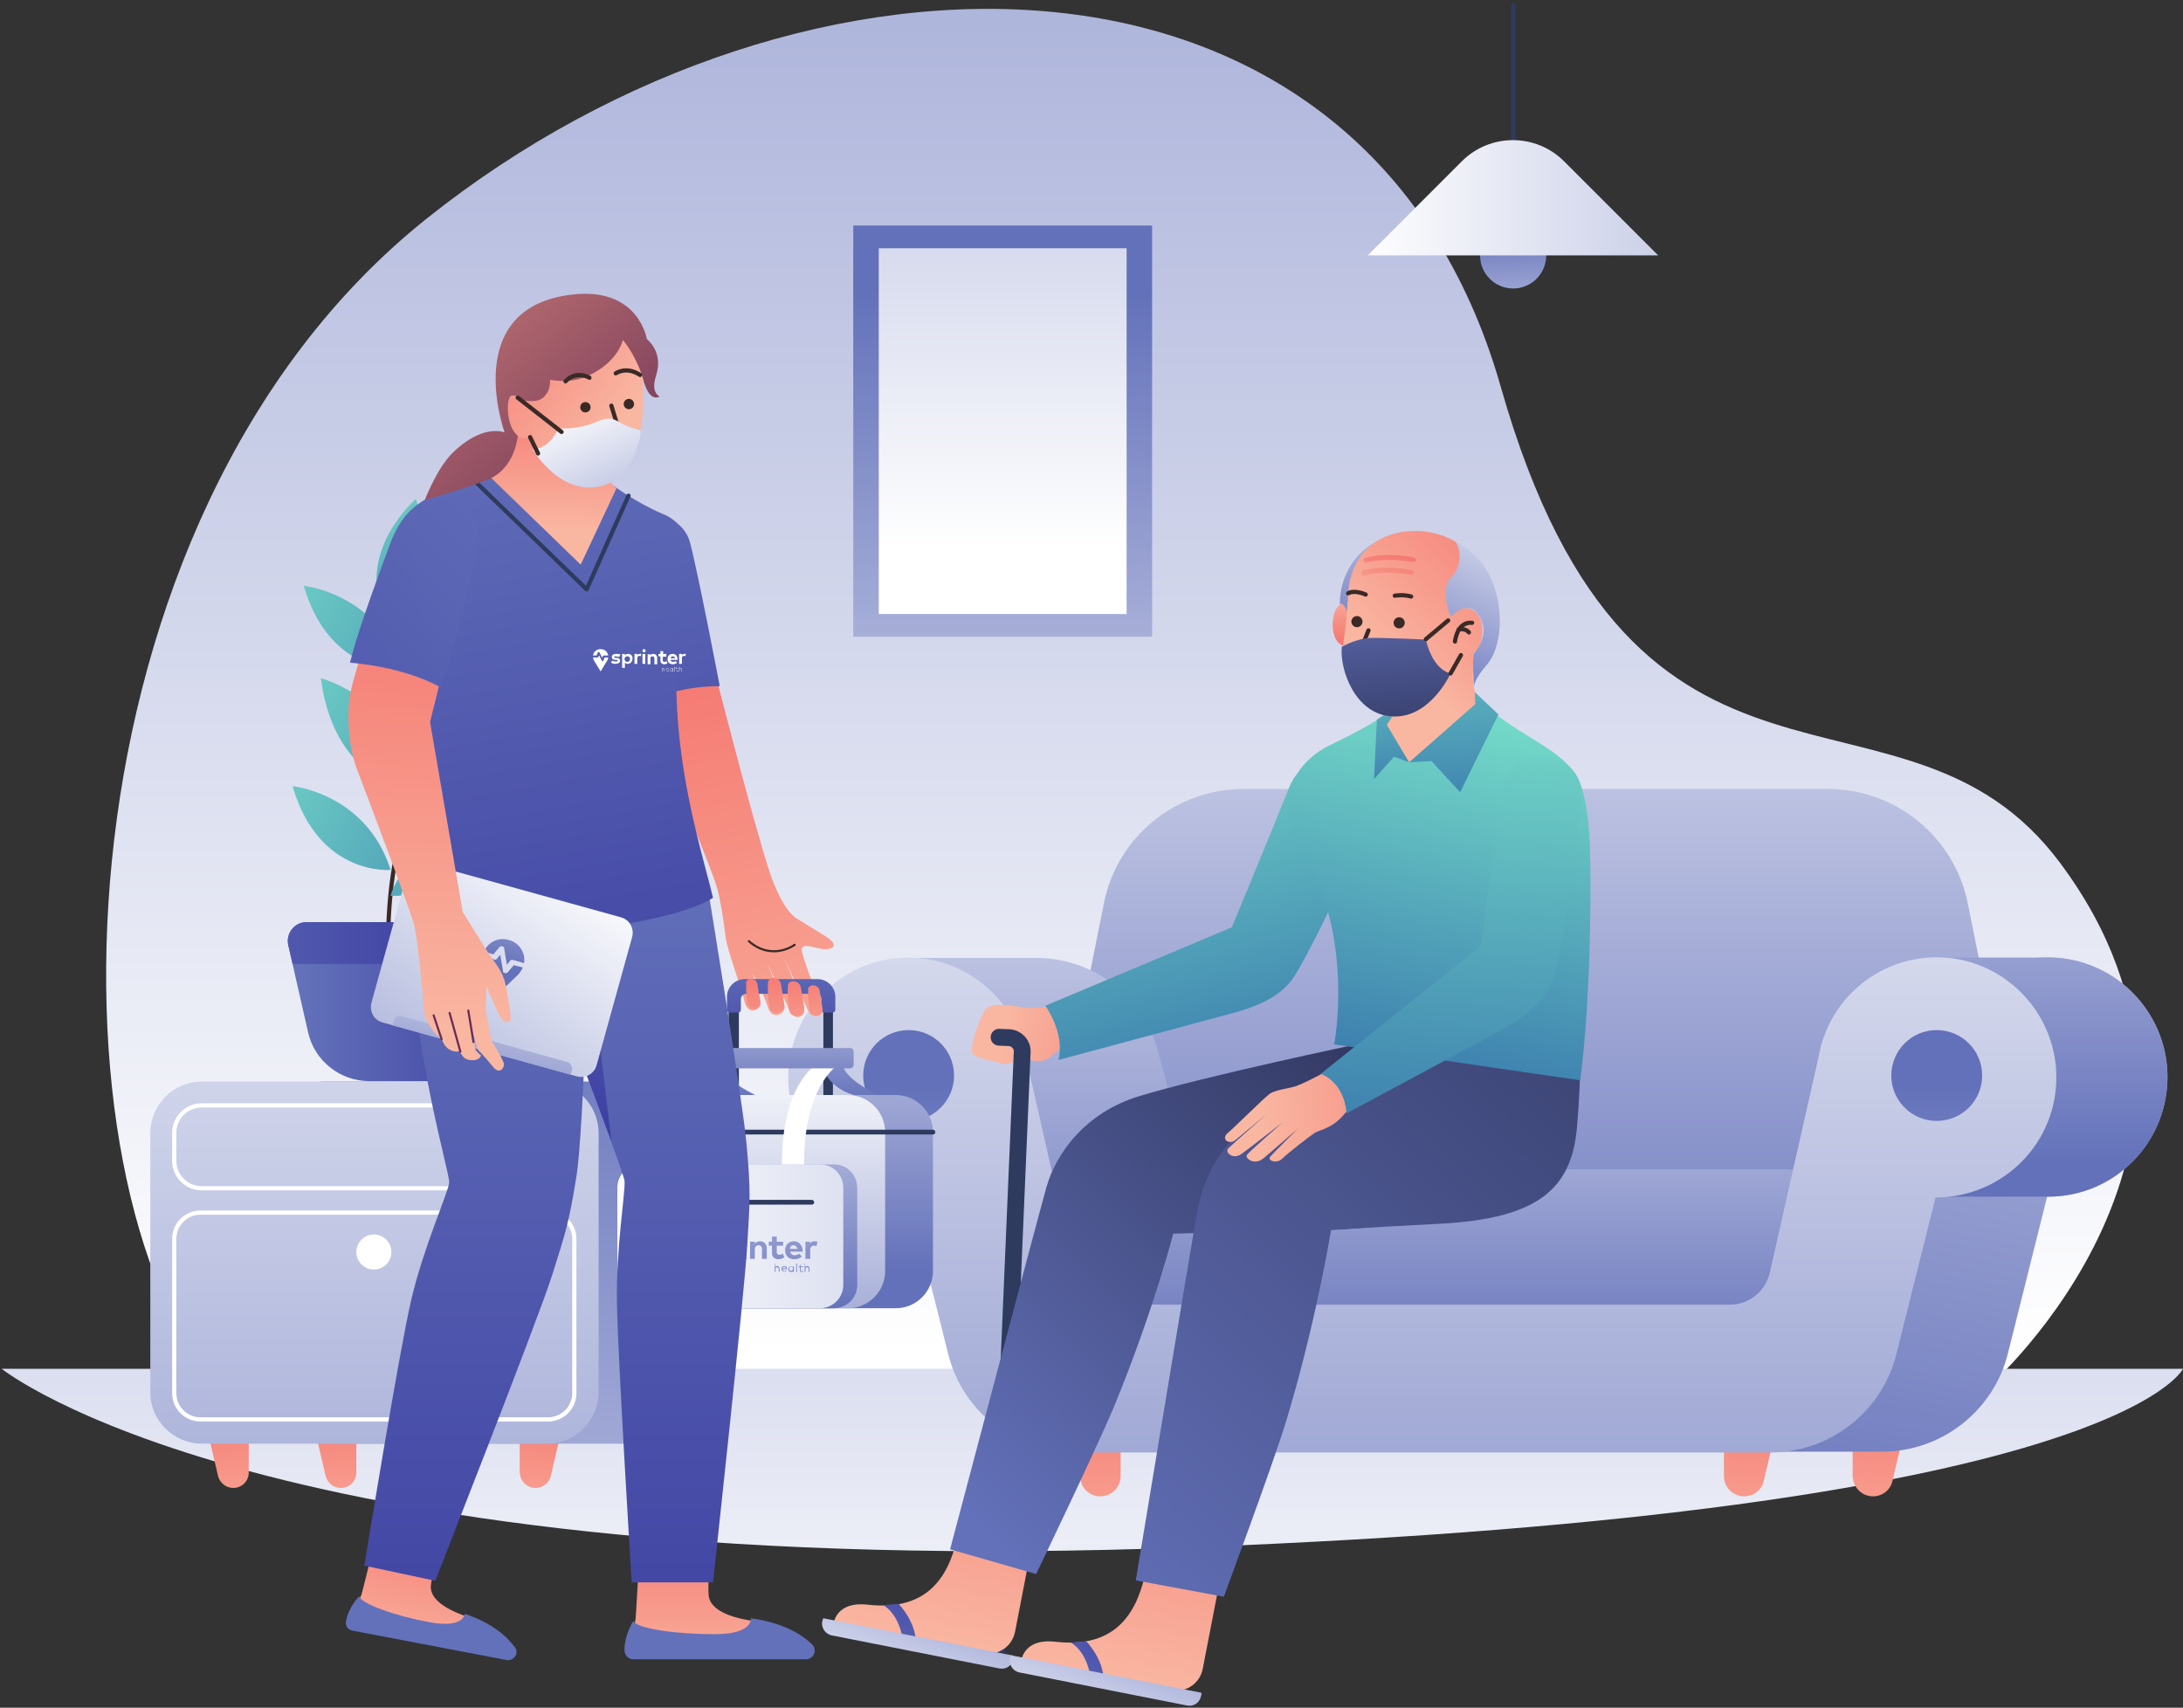 <svg width="519" height="406" viewBox="0 0 519 406" fill="none" xmlns="http://www.w3.org/2000/svg">
<rect x="0" y="0" width="519" height="406" fill="#333333" stroke="none"/>
<path d="M489.822 205.199C452.305 154.798 388.83 204.536 356.809 91.986C324.787 -20.564 191.205 -19.711 101.393 52.006C11.391 123.818 9.875 281.653 51.845 329.591H472.864C472.958 329.591 538.991 271.327 489.822 205.199Z" fill="url(#paint0_linear)"/>
<path d="M519 325.422H0.4C0.4 325.422 63.212 376.202 283.101 367.865C502.989 359.528 519 325.422 519 325.422Z" fill="url(#paint1_linear)"/>
<path d="M273.91 53.617H202.855V151.387H273.91V53.617Z" fill="url(#paint2_linear)"/>
<path d="M267.847 59.017H208.92V145.987H267.847V59.017Z" fill="url(#paint3_linear)"/>
<path d="M127.35 353.749C129.055 353.749 130.571 352.518 130.95 350.907L139.856 312.917H123.561V350.054C123.655 352.139 125.266 353.749 127.35 353.749Z" fill="url(#paint4_linear)"/>
<path d="M55.443 353.749C53.738 353.749 52.222 352.518 51.843 350.907L42.938 312.917H59.138V350.054C59.138 352.139 57.527 353.749 55.443 353.749Z" fill="url(#paint5_linear)"/>
<path d="M152.93 353.749C154.635 353.749 156.151 352.518 156.53 350.907L165.436 312.917H149.141V350.054C149.235 352.139 150.846 353.749 152.93 353.749Z" fill="url(#paint6_linear)"/>
<path d="M81.023 353.749C79.318 353.749 77.802 352.518 77.423 350.907L68.518 312.917H84.718V350.054C84.718 352.139 83.107 353.749 81.023 353.749Z" fill="url(#paint7_linear)"/>
<path d="M77.328 343.233H159.277C166.098 343.233 171.593 337.739 171.593 330.917V269.432C171.593 262.611 166.098 257.116 159.277 257.116H77.328C70.507 257.116 65.012 262.611 65.012 269.432V330.917C65.012 337.644 70.507 343.233 77.328 343.233Z" fill="url(#paint8_linear)"/>
<path d="M48.054 343.233H130.003C136.824 343.233 142.319 337.739 142.319 330.917V269.432C142.319 262.611 136.824 257.116 130.003 257.116H48.054C41.232 257.116 35.737 262.611 35.737 269.432V330.917C35.643 337.644 41.232 343.233 48.054 343.233Z" fill="url(#paint9_linear)"/>
<path d="M47.959 282.506H129.908C133.508 282.506 136.445 279.569 136.445 275.969V269.337C136.445 265.737 133.508 262.8 129.908 262.8H47.959C44.359 262.8 41.422 265.737 41.422 269.337V275.969C41.422 279.569 44.359 282.506 47.959 282.506Z" stroke="white" stroke-miterlimit="10"/>
<path d="M47.675 337.454H130.287C133.697 337.454 136.54 334.707 136.54 331.201V294.538C136.54 291.127 133.792 288.285 130.287 288.285H47.675C44.264 288.285 41.422 291.032 41.422 294.538V331.201C41.422 334.707 44.264 337.454 47.675 337.454Z" stroke="white" stroke-miterlimit="10"/>
<path d="M88.885 301.832C91.188 301.832 93.054 299.966 93.054 297.664C93.054 295.362 91.188 293.495 88.885 293.495C86.583 293.495 84.717 295.362 84.717 297.664C84.717 299.966 86.583 301.832 88.885 301.832Z" fill="white"/>
<path d="M95.519 159.156C95.519 159.156 78.466 160.766 72.213 139.261C72.213 139.261 89.834 141.061 95.519 159.156Z" fill="url(#paint10_linear)"/>
<path d="M92.297 148.545C92.297 148.545 82.823 134.24 98.834 118.608C98.834 118.608 105.56 134.808 92.297 148.545Z" fill="url(#paint11_linear)"/>
<path d="M98.454 164.367C98.454 164.367 94.759 154.324 106.696 147.124C106.696 147.124 108.402 158.019 98.454 164.367Z" fill="url(#paint12_linear)"/>
<path d="M99.496 188.43C99.496 188.43 79.601 187.199 76.285 161.24C76.285 161.24 96.18 166.451 99.496 188.43Z" fill="url(#paint13_linear)"/>
<path d="M93.054 239.779C93.054 239.779 89.454 211.925 97.507 192.125C108.118 165.882 87.654 156.219 93.338 143.24" stroke="#3A2A26" stroke-miterlimit="10" stroke-linecap="round" stroke-linejoin="round"/>
<path d="M72.876 219.22H116.74C119.582 219.22 121.666 221.873 121.098 224.62L116.361 245.463C114.845 252.189 108.782 257.021 101.866 257.021H87.75C80.834 257.021 74.77 252.189 73.255 245.463L68.518 224.62C67.949 221.873 70.034 219.22 72.876 219.22Z" fill="url(#paint14_linear)"/>
<path d="M116.74 219.22H72.876C70.034 219.22 67.949 221.873 68.518 224.62L69.56 229.168H120.056L121.098 224.62C121.761 221.873 119.582 219.22 116.74 219.22Z" fill="url(#paint15_linear)"/>
<path d="M92.865 212.967C92.865 212.967 96.56 197.904 116.834 198.946C116.834 198.946 110.108 213.441 92.865 212.967Z" fill="url(#paint16_linear)"/>
<path d="M100.539 187.199C100.539 187.199 112.95 177.819 128.013 191.462C128.013 191.462 113.613 198.472 100.539 187.199Z" fill="url(#paint17_linear)"/>
<path d="M115.887 177.63C115.887 177.63 128.297 168.251 143.361 181.893C143.361 181.893 129.055 188.904 115.887 177.63Z" fill="url(#paint18_linear)"/>
<path d="M125.74 172.04C125.74 172.04 116.74 159.44 130.762 144.756C130.762 144.756 137.393 159.251 125.74 172.04Z" fill="url(#paint19_linear)"/>
<path d="M105.939 181.988C105.939 181.988 97.412 169.009 111.907 154.893C111.907 154.893 118.065 169.577 105.939 181.988Z" fill="url(#paint20_linear)"/>
<path d="M92.866 206.81C92.866 206.81 75.813 208.42 69.561 186.914C69.561 186.914 87.087 188.62 92.866 206.81Z" fill="url(#paint21_linear)"/>
<path d="M97.508 192.03C97.508 192.03 102.434 180.567 114.845 177.346C127.256 174.125 127.161 167.967 127.161 167.967" stroke="#3A2A26" stroke-miterlimit="10" stroke-linecap="round" stroke-linejoin="round"/>
<path d="M292.291 355.739C290.017 355.739 288.123 354.223 287.649 352.044L276.186 303.348H297.123V350.907C297.123 353.655 294.944 355.739 292.291 355.739Z" fill="url(#paint22_linear)"/>
<path d="M445.295 355.739C447.568 355.739 449.463 354.223 449.937 352.044L461.4 303.348H440.463V350.907C440.558 353.655 442.642 355.739 445.295 355.739Z" fill="url(#paint23_linear)"/>
<path d="M480.536 278.148H249.752L262.447 214.768C265.573 198.946 279.5 187.578 295.7 187.578H434.587C450.693 187.578 464.619 198.946 467.841 214.768L480.536 278.148Z" fill="url(#paint24_linear)"/>
<path d="M515.305 255.316C514.926 240.726 503.273 228.599 488.778 227.652C473.904 226.705 461.304 237.126 458.84 251.053L447.188 302.59C446.145 307.043 442.261 310.169 437.714 310.169H393.281V345.128H447.377C461.588 345.128 473.999 335.465 477.409 321.633L486.694 284.495C486.788 284.495 486.788 284.495 486.883 284.495C502.799 284.59 515.684 271.421 515.305 255.316Z" fill="url(#paint25_linear)"/>
<path d="M460.451 227.652H486.883C502.61 227.652 515.305 240.347 515.305 256.074C515.305 271.8 502.61 284.495 486.883 284.495H460.451V227.652Z" fill="url(#paint26_linear)"/>
<path d="M261.594 355.739C259.32 355.739 257.425 354.223 256.952 352.044L245.488 303.348H266.426V350.907C266.426 353.655 264.247 355.739 261.594 355.739Z" fill="url(#paint27_linear)"/>
<path d="M414.693 355.739C416.967 355.739 418.862 354.223 419.335 352.044L430.799 303.348H409.861V350.907C409.861 353.655 412.04 355.739 414.693 355.739Z" fill="url(#paint28_linear)"/>
<path d="M286.228 290.464H238.669L215.553 227.747H246.438C259.89 227.747 271.733 236.747 275.238 249.726L286.228 290.464Z" fill="url(#paint29_linear)"/>
<path d="M433.072 313.106H257.521C253.353 313.106 250.037 309.696 250.037 305.622V285.632C250.037 281.464 253.448 278.148 257.521 278.148H433.072C437.241 278.148 440.557 281.558 440.557 285.632V305.622C440.651 309.791 437.241 313.106 433.072 313.106Z" fill="url(#paint30_linear)"/>
<path d="M488.874 255.316C488.495 240.726 476.842 228.599 462.347 227.652C447.473 226.705 434.873 237.126 432.409 251.053L420.756 302.59C419.714 307.043 415.83 310.169 411.283 310.169H346.576H335.776H265.006C260.458 310.169 256.574 307.043 255.532 302.59L243.879 251.147C241.416 237.221 228.816 226.705 213.942 227.747C199.447 228.694 187.794 240.821 187.415 255.41C186.941 271.516 199.92 284.685 215.931 284.685C216.026 284.685 216.026 284.685 216.121 284.685L225.405 321.822C228.816 335.654 241.227 345.318 255.437 345.318H335.776H346.387H420.851C435.062 345.318 447.473 335.654 450.883 321.822L460.168 284.685C460.263 284.685 460.263 284.685 460.357 284.685C476.463 284.59 489.347 271.421 488.874 255.316Z" fill="url(#paint31_linear)"/>
<path d="M216.025 266.495C221.99 266.495 226.825 261.659 226.825 255.695C226.825 249.73 221.99 244.894 216.025 244.894C210.06 244.894 205.225 249.73 205.225 255.695C205.225 261.659 210.06 266.495 216.025 266.495Z" fill="url(#paint32_linear)"/>
<path d="M460.451 266.495C466.415 266.495 471.251 261.659 471.251 255.695C471.251 249.73 466.415 244.894 460.451 244.894C454.486 244.894 449.65 249.73 449.65 255.695C449.65 261.659 454.486 266.495 460.451 266.495Z" fill="url(#paint33_linear)"/>
<path d="M256.763 238.073C256.763 238.073 247.289 239.968 244.068 239.589C240.847 239.21 235.447 237.884 234.026 240.347C232.605 242.81 230.52 249.063 231.183 250.389C231.847 251.716 236.394 252.189 238.005 252.853C239.615 253.516 243.215 251.242 243.215 251.242C243.215 251.242 247.289 253.8 250.036 250.958C252.689 248.021 260.837 247.642 260.837 247.642L256.763 238.073Z" fill="url(#paint34_linear)"/>
<path d="M248.52 239.115C248.52 239.115 253.256 245.558 251.646 252C251.646 252 289.068 241.958 293.899 240.631C298.826 239.21 303.847 237.221 307.068 233.052C310.289 228.884 324.405 199.799 325.826 193.736C328.005 184.546 311.616 174.504 306.5 187.199C300.91 201.125 292.857 220.452 292.857 220.452L248.52 239.115Z" fill="url(#paint35_linear)"/>
<path d="M237.531 246.6L239.9 246.694C241.7 246.789 243.121 248.305 243.026 250.105L236.963 392.497" stroke="#2E3B5E" stroke-width="4" stroke-miterlimit="10" stroke-linecap="round" stroke-linejoin="round"/>
<path d="M245.585 365.971L241.322 387.95C240.659 391.361 237.438 393.634 233.933 393.066L199.353 387.097C198.595 387.003 198.027 386.15 198.311 385.392C198.879 383.592 200.679 380.845 206.364 381.508C221.427 383.213 226.069 373.739 227.964 363.886L245.585 365.971Z" fill="url(#paint36_linear)"/>
<path d="M209.963 381.603C209.963 381.603 213.847 383.497 214.7 390.319L217.731 390.224C217.731 390.224 217.921 386.055 213.658 381.318L209.963 381.603Z" fill="url(#paint37_linear)"/>
<path d="M240.848 394.676C240.469 396.098 239.048 396.95 237.627 396.666L197.742 388.803C195.941 388.424 194.994 386.529 195.657 384.918C195.657 384.824 195.752 384.824 195.752 384.729L241.037 393.634C241.037 394.013 240.942 394.392 240.848 394.676Z" fill="url(#paint38_linear)"/>
<path d="M364.103 255.126C364.103 255.126 362.776 265.358 356.903 275.685C350.176 287.622 339.281 291.885 312.754 292.453C291.343 292.927 278.933 293.306 278.933 293.306C278.933 293.306 274.196 311.78 264.817 334.517C260.838 344.086 246.342 374.213 246.342 374.213L225.879 368.339C225.879 368.339 246.532 290.274 248.711 282.506C250.985 274.169 258.09 264.505 270.785 260.621C286.701 255.789 322.891 248.21 322.891 248.21L364.103 255.126Z" fill="url(#paint39_linear)"/>
<path d="M290.207 374.781L285.943 396.761C285.28 400.171 282.059 402.445 278.554 401.877L243.974 395.908C243.216 395.813 242.648 394.961 242.932 394.203C243.5 392.403 245.3 389.655 250.985 390.318C266.048 392.024 270.69 382.55 272.585 372.697L290.207 374.781Z" fill="url(#paint40_linear)"/>
<path d="M254.584 390.508C254.584 390.508 258.468 392.403 259.321 399.224L262.353 399.129C262.353 399.129 262.542 394.961 258.279 390.224L254.584 390.508Z" fill="url(#paint41_linear)"/>
<path d="M285.469 403.487C285.09 404.908 283.669 405.761 282.248 405.477L242.363 397.613C240.563 397.234 239.615 395.34 240.278 393.729C240.278 393.634 240.373 393.634 240.373 393.54L285.658 402.445C285.658 402.919 285.563 403.203 285.469 403.487Z" fill="url(#paint42_linear)"/>
<path d="M375.659 246.979C375.659 246.979 376.038 255.6 374.901 268.2C373.575 282.885 365.333 289.706 342.406 290.937C322.037 291.98 316.447 292.453 316.447 292.453C316.447 292.453 312.847 314.717 305.647 338.307C302.616 348.16 290.963 379.613 290.963 379.613L270.025 375.729C270.025 375.729 283.194 296.148 284.615 288.095C286.131 279.569 291.626 267.537 304.51 264.221C319.953 260.242 338.522 248.779 338.522 248.779L375.659 246.979Z" fill="url(#paint43_linear)"/>
<path d="M334.545 166.356C334.545 166.356 328.766 171.188 316.734 176.872C307.26 181.325 302.428 190.893 310.007 203.304C322.039 223.104 317.208 248.305 317.208 248.305L375.661 256.831C375.661 256.831 378.219 240.442 378.125 208.515C378.125 197.62 377.367 187.672 374.24 183.504C369.124 176.872 360.314 174.788 350.745 165.693L334.545 166.356Z" fill="url(#paint44_linear)"/>
<path d="M353.493 169.009C353.493 169.009 348.377 168.156 350.84 151.293L332.366 158.777C332.366 158.777 338.334 167.019 327.629 172.704L335.019 181.23L353.493 169.009Z" fill="url(#paint45_linear)"/>
<path d="M335.017 181.23L329.711 172.325L333.027 167.398L327.343 171.093L326.68 185.209L331.417 179.904L335.017 181.23Z" fill="url(#paint46_linear)"/>
<path d="M322.037 145.703C322.037 145.608 320.995 142.103 318.532 143.808C316.069 145.419 315.785 154.419 321.09 153.661L322.037 145.703Z" fill="url(#paint47_linear)"/>
<path d="M320.239 145.324C320.239 145.324 321.281 132.25 327.344 128.65C327.344 128.65 318.628 132.629 318.533 143.713C318.533 143.713 319.291 142.861 320.239 145.324Z" fill="url(#paint48_linear)"/>
<path d="M320.523 141.061C320.523 141.061 320.334 146.84 319.386 152.714C318.439 158.587 322.986 164.082 324.881 166.735C326.776 169.388 329.523 170.714 332.555 170.24C335.586 169.767 340.797 167.114 343.45 162.472C346.197 157.829 347.334 155.84 347.334 155.84C347.334 155.84 352.26 156.693 352.45 150.44C352.734 144.187 347.145 142.766 344.871 146.745C344.871 146.745 353.303 137.271 349.134 131.587C343.544 123.818 321.944 122.587 320.523 141.061Z" fill="url(#paint49_linear)"/>
<path d="M325.354 149.871C325.354 149.871 324.028 153.187 323.649 154.229C322.986 155.935 325.828 155.935 325.828 155.935" stroke="#3A2A26" stroke-miterlimit="10" stroke-linecap="round" stroke-linejoin="round"/>
<path d="M320.523 141.061C320.523 141.061 321.755 140.113 324.692 141.345" stroke="#3A2A26" stroke-miterlimit="10" stroke-linecap="round" stroke-linejoin="round"/>
<path d="M331.605 141.629C331.605 141.629 333.5 141.25 335.49 141.819" stroke="#3A2A26" stroke-miterlimit="10" stroke-linecap="round" stroke-linejoin="round"/>
<path d="M332.649 149.398C333.381 149.398 333.975 148.804 333.975 148.071C333.975 147.339 333.381 146.745 332.649 146.745C331.916 146.745 331.322 147.339 331.322 148.071C331.322 148.804 331.916 149.398 332.649 149.398Z" fill="#3A2A26"/>
<path d="M322.608 149.114C323.34 149.114 323.934 148.52 323.934 147.787C323.934 147.055 323.34 146.461 322.608 146.461C321.875 146.461 321.281 147.055 321.281 147.787C321.281 148.52 321.875 149.114 322.608 149.114Z" fill="#3A2A26"/>
<path d="M345.914 152.524C345.914 152.524 346.388 147.693 349.988 148.071" stroke="#3A2A26" stroke-miterlimit="10" stroke-linecap="round" stroke-linejoin="round"/>
<path d="M346.766 149.682C346.766 149.682 348.281 149.208 349.229 150.345" stroke="#3A2A26" stroke-miterlimit="10" stroke-linecap="round" stroke-linejoin="round"/>
<path d="M319.006 153.756C319.006 153.756 322.701 151.766 325.637 151.672C328.669 151.577 338.996 152.05 338.996 152.05C338.996 152.05 340.322 158.966 344.869 160.103C344.869 160.103 340.133 170.714 331.132 170.335C322.132 169.956 318.437 159.061 319.006 153.756Z" fill="url(#paint50_linear)"/>
<path d="M338.996 151.956L344.301 147.503" stroke="#3A2A26" stroke-miterlimit="10" stroke-linecap="round" stroke-linejoin="round"/>
<path d="M344.869 160.103L347.332 155.745" stroke="#3A2A26" stroke-miterlimit="10" stroke-linecap="round" stroke-linejoin="round"/>
<path d="M344.966 146.65C344.966 146.65 342.123 140.303 344.871 137.461C348.566 133.671 346.481 129.029 345.913 128.65C345.913 128.65 351.692 131.492 354.345 137.177C357.945 145.135 356.808 154.229 353.587 157.924C350.366 161.619 350.46 163.135 350.46 163.135C350.46 163.135 349.892 156.882 350.46 155.272C350.46 155.272 354.439 151.293 351.787 146.65C349.039 141.913 344.966 146.65 344.966 146.65Z" fill="url(#paint51_linear)"/>
<path d="M335.588 136.703H335.493C329.145 135.471 324.503 136.703 324.503 136.798C324.219 136.892 323.84 136.703 323.745 136.419C323.651 136.134 323.84 135.755 324.124 135.661C324.314 135.566 329.051 134.24 335.682 135.566C335.967 135.661 336.251 135.945 336.156 136.229C336.061 136.513 335.872 136.703 335.588 136.703Z" fill="url(#paint52_linear)"/>
<path d="M336.06 133.671H335.966C329.618 132.44 324.976 133.671 324.976 133.766C324.692 133.861 324.313 133.671 324.218 133.387C324.123 133.103 324.313 132.724 324.597 132.629C324.786 132.534 329.523 131.208 336.155 132.534C336.439 132.629 336.724 132.913 336.629 133.197C336.534 133.482 336.25 133.671 336.06 133.671Z" fill="url(#paint53_linear)"/>
<path d="M320.05 251.905C320.05 251.905 312.66 256.547 308.018 258.253C306.597 258.726 303.186 259.105 301.86 260.053C300.534 261 293.428 268.105 291.818 269.432C290.302 270.758 292.102 272.274 293.713 271.042C295.323 269.716 301.007 264.979 301.007 264.979C301.007 264.979 292.86 272.179 292.007 273.032C291.155 273.979 293.144 275.779 295.134 274.358C297.123 272.937 304.892 266.874 304.892 266.874C304.892 266.874 297.028 273.79 296.46 274.548C295.892 275.306 298.165 277.2 300.344 275.4C302.523 273.6 308.587 268.295 308.587 268.295C308.587 268.295 302.713 274.169 301.955 275.021C301.292 275.969 303.565 276.727 304.797 275.495C306.029 274.263 311.523 270 312.566 269.337C313.513 268.674 316.734 268.39 319.671 264.79C322.324 261.663 328.103 259.2 328.103 259.2L320.05 251.905Z" fill="url(#paint54_linear)"/>
<path d="M313.986 255.316C313.986 255.316 319.481 256.926 320.144 264.695C320.144 264.695 353.777 246.694 358.229 244.137C362.587 241.579 366.945 238.263 369.03 233.431C371.114 228.599 375.851 195.536 376.04 189.378C376.419 178.009 358.419 175.64 356.714 189.283C354.913 204.157 352.071 224.905 352.071 224.905L313.986 255.316Z" fill="url(#paint55_linear)"/>
<path d="M335.018 181.23L350.744 167.398L350.649 164.556L356.239 169.861L347.144 188.335L340.323 180.946L335.018 181.23Z" fill="url(#paint56_linear)"/>
<path d="M172.543 222.915C172.827 225.662 176.332 234.947 176.996 238.073C177.659 241.2 180.406 240.442 180.785 238.831C181.164 237.221 178.796 231.252 178.796 231.252C178.796 231.252 181.543 236.178 182.585 239.494C183.627 242.81 187.133 241.01 186.47 238.736C185.901 236.842 182.396 229.168 182.396 229.168C182.396 229.168 186.185 236.557 187.512 239.873C188.838 243.189 191.775 241.673 191.112 239.589C190.449 237.315 186.47 227.747 186.47 227.747C186.47 227.747 189.975 235.515 191.964 239.968C193.196 242.81 196.322 241.294 195.564 239.589C194.807 237.884 190.164 226.42 190.638 225.473C191.112 224.526 192.154 224.905 194.712 225.473C197.175 226.041 198.786 225.283 198.028 224.147C197.364 223.01 194.996 221.873 189.406 218.368C186.564 216.662 183.912 210.315 182.964 207.283C178.796 194.588 168.943 155.84 168.943 155.84L166.764 144.85L150.09 150.535C150.09 150.535 151.89 162.093 153.027 165.882C156.343 177.251 166.48 199.325 170.08 209.841C171.406 213.631 172.164 220.168 172.543 222.915Z" fill="url(#paint57_linear)"/>
<path d="M188.932 224.62C188.932 224.62 183.627 228.599 178.037 223.768" stroke="#3A2A26" stroke-width="0.5" stroke-miterlimit="10" stroke-linecap="round" stroke-linejoin="round"/>
<path d="M196.89 274.358H174.437C173.774 274.358 173.205 273.79 173.205 273.127V237.979C173.205 235.421 175.289 233.242 177.942 233.242H193.29C195.848 233.242 198.027 235.326 198.027 237.979V273.127C198.121 273.885 197.553 274.358 196.89 274.358ZM175.668 271.99H195.753V238.073C195.753 236.747 194.711 235.705 193.384 235.705H178.037C176.71 235.705 175.668 236.747 175.668 238.073V271.99Z" fill="#2E3B5E"/>
<path d="M208.732 260.337H203.048C203.048 260.337 196.227 258.821 195.279 252.189H200.585C200.679 252.095 198.216 255.031 208.732 260.337Z" fill="url(#paint58_linear)"/>
<path d="M179.553 260.337H173.868C173.868 260.337 167.047 258.821 166.1 252.189H171.405C171.5 252.095 169.037 255.031 179.553 260.337Z" fill="url(#paint59_linear)"/>
<path d="M165.626 311.022H212.995C217.827 311.022 221.806 307.043 221.806 302.211V269.148C221.806 264.316 217.827 260.337 212.995 260.337H165.626C160.794 260.337 160.983 264.316 160.983 269.148V302.211C160.983 307.043 160.794 311.022 165.626 311.022Z" fill="url(#paint60_linear)"/>
<path d="M158.426 311.022H201.627C206.458 311.022 210.438 307.043 210.438 302.211V269.148C210.438 264.316 206.458 260.337 201.627 260.337H158.426C153.594 260.337 149.615 264.316 149.615 269.148V302.211C149.615 307.043 153.5 311.022 158.426 311.022Z" fill="url(#paint61_linear)"/>
<path d="M221.806 269.716H149.615C149.331 269.716 149.047 269.432 149.047 269.148C149.047 268.863 149.331 268.579 149.615 268.579H221.806C222.09 268.579 222.375 268.863 222.375 269.148C222.375 269.432 222.185 269.716 221.806 269.716Z" fill="#2E3B5E"/>
<path d="M155.679 311.022H198.217C201.344 311.022 203.807 308.559 203.807 305.432V282.411C203.807 279.284 201.344 276.821 198.217 276.821H155.679C152.553 276.821 150.09 279.284 150.09 282.411V305.432C150.09 308.559 152.553 311.022 155.679 311.022Z" fill="url(#paint62_linear)"/>
<path d="M152.363 311.022H194.901C198.027 311.022 200.49 308.559 200.49 305.432V282.411C200.49 279.284 198.027 276.821 194.901 276.821H152.363C149.237 276.821 146.773 279.284 146.773 282.411V305.432C146.773 308.559 149.331 311.022 152.363 311.022Z" fill="url(#paint63_linear)"/>
<path d="M193.004 286.39H152.74C152.456 286.39 152.172 286.106 152.172 285.821C152.172 285.537 152.456 285.253 152.74 285.253H193.004C193.289 285.253 193.573 285.537 193.573 285.821C193.573 286.106 193.383 286.39 193.004 286.39Z" fill="#2E3B5E"/>
<path d="M195.28 252.095H200.585C190.258 258.632 191.206 276.821 191.206 276.821H185.9C185.995 276.821 184.953 258.632 195.28 252.095Z" fill="white"/>
<path d="M166.101 252.095H171.406C161.08 258.632 162.027 276.821 162.027 276.821H156.722C156.722 276.821 155.775 258.632 166.101 252.095Z" fill="white"/>
<path d="M163.069 253.989H202.102C202.576 253.989 202.954 253.61 202.954 253.137V250.01C202.954 249.537 202.576 249.158 202.102 249.158H163.069C162.596 249.158 162.217 249.537 162.217 250.01V253.137C162.217 253.61 162.596 253.989 163.069 253.989Z" fill="url(#paint64_linear)"/>
<path d="M177.089 232.768H194.332C196.7 232.768 198.595 234.663 198.595 237.031V240.063C198.595 240.442 198.311 240.726 197.932 240.726H195.942C195.563 240.726 195.279 240.442 195.279 240.063V237.505C195.279 236.842 194.711 236.273 194.048 236.273H177.374C176.71 236.273 176.142 236.842 176.142 237.505V240.063C176.142 240.442 175.858 240.726 175.479 240.726H173.489C173.11 240.726 172.826 240.442 172.826 240.063V237.031C172.826 234.663 174.721 232.768 177.089 232.768Z" fill="url(#paint65_linear)"/>
<path d="M184.48 300.411H184.195V302.401H184.385V301.643C184.385 301.359 184.574 301.264 184.764 301.264C185.048 301.264 185.143 301.453 185.143 301.643V302.401H185.332V301.548C185.332 301.264 185.143 300.98 184.764 300.98C184.574 300.98 184.385 301.074 184.29 301.169V300.411H184.48ZM186.469 300.98C186.09 300.98 185.806 301.264 185.806 301.643C185.806 302.022 186.09 302.306 186.469 302.306C186.659 302.306 186.848 302.306 187.037 302.117L186.943 302.022C186.848 302.117 186.659 302.211 186.564 302.211C186.28 302.211 186.09 302.022 186.09 301.738H187.132V301.643C187.132 301.264 186.848 300.98 186.469 300.98ZM186.469 301.169C186.659 301.169 186.848 301.359 186.848 301.548H185.995C186.09 301.359 186.28 301.169 186.469 301.169ZM188.743 301.074H188.553V301.264C188.459 301.169 188.269 301.074 188.08 301.074C187.701 301.074 187.416 301.359 187.416 301.738C187.416 302.117 187.701 302.401 188.08 302.401C188.269 302.401 188.459 302.306 188.553 302.211V302.401H188.743V301.074ZM188.08 301.169C188.364 301.169 188.553 301.359 188.553 301.643C188.553 301.927 188.364 302.117 188.08 302.117C187.795 302.117 187.606 301.927 187.606 301.643C187.606 301.453 187.795 301.169 188.08 301.169ZM189.501 300.411H189.311V302.401H189.501V300.411ZM190.922 301.074H190.353V300.695H190.164V301.074H189.88V301.264H190.164V301.927C190.164 302.306 190.353 302.401 190.638 302.401C190.827 302.401 190.922 302.306 191.016 302.306L190.922 302.117C190.827 302.211 190.732 302.211 190.638 302.211C190.448 302.211 190.353 302.117 190.353 301.927V301.264H190.922V301.074ZM191.49 300.411H191.301V302.401H191.49V301.643C191.49 301.359 191.68 301.264 191.869 301.264C192.153 301.264 192.248 301.453 192.248 301.643V302.401H192.438V301.548C192.438 301.264 192.248 300.98 191.869 300.98C191.68 300.98 191.49 301.074 191.395 301.169V300.411H191.49Z" fill="url(#paint66_linear)"/>
<path d="M167.236 295.485C166.667 295.201 166.194 295.106 165.531 295.106C164.394 295.106 163.73 295.58 163.73 296.432C163.73 297.095 164.204 297.569 165.152 297.664H165.531C166.004 297.759 166.194 297.853 166.194 298.043C166.194 298.232 165.909 298.422 165.436 298.422C164.773 298.422 164.394 298.232 164.015 298.043L163.541 298.896C164.109 299.274 164.867 299.369 165.436 299.369C166.667 299.369 167.331 298.801 167.331 297.948C167.331 297.285 166.857 296.906 165.909 296.716L165.531 296.622C165.152 296.527 164.867 296.527 164.867 296.243C164.867 296.053 165.057 295.864 165.531 295.864C166.004 295.864 166.573 296.053 166.857 296.243L167.236 295.485ZM170.267 295.106C169.699 295.106 169.32 295.295 169.036 295.674V295.201H167.899V300.98H169.036V298.896C169.32 299.18 169.699 299.464 170.267 299.464C171.404 299.464 172.257 298.517 172.257 297.285C172.257 296.053 171.404 295.106 170.267 295.106ZM170.078 296.148C170.741 296.148 171.12 296.622 171.12 297.285C171.12 297.948 170.741 298.422 170.078 298.422C169.415 298.422 169.036 297.948 169.036 297.285C169.036 296.622 169.415 296.148 170.078 296.148ZM175.194 295.106C174.72 295.106 174.247 295.295 174.057 295.674V295.201H173.015V299.274H174.152V297.095C174.152 296.527 174.531 296.148 175.004 296.148C175.194 296.148 175.478 296.243 175.668 296.243L175.857 295.201C175.668 295.106 175.478 295.106 175.194 295.106ZM177.468 295.201H176.331V299.274H177.468V295.201ZM176.899 293.211C176.52 293.211 176.141 293.495 176.141 293.874C176.141 294.253 176.425 294.538 176.899 294.538C177.373 294.538 177.657 294.253 177.657 293.874C177.657 293.495 177.278 293.211 176.899 293.211ZM180.689 295.106C180.215 295.106 179.741 295.295 179.457 295.674V295.201H178.32V299.274H179.457V297.001C179.457 296.432 179.836 296.053 180.31 296.053C180.783 296.053 181.162 296.338 181.162 297.001V299.274H182.299V296.716C182.299 295.769 181.636 295.106 180.689 295.106ZM186.184 295.201H184.668V293.969H183.531V295.201H182.773V296.148H183.531V297.759C183.531 298.801 184.099 299.369 185.047 299.369C185.615 299.369 186.089 299.18 186.468 298.896L186.089 298.043C185.899 298.138 185.615 298.327 185.331 298.327C184.952 298.327 184.668 298.138 184.668 297.664V296.148H186.184V295.201ZM188.742 295.106C187.51 295.106 186.657 295.959 186.657 297.285C186.657 298.517 187.51 299.369 188.836 299.369C189.499 299.369 190.163 299.18 190.636 298.706L189.973 298.043C189.689 298.327 189.31 298.422 188.931 298.422C188.363 298.422 187.984 298.138 187.889 297.569H190.826C190.826 297.474 190.826 297.285 190.826 297.19C190.731 295.959 189.878 295.106 188.742 295.106ZM188.647 296.053C189.12 296.053 189.405 296.338 189.594 296.906H187.794C187.889 296.338 188.173 296.053 188.647 296.053ZM193.668 295.106C193.194 295.106 192.721 295.295 192.531 295.674V295.201H191.489V299.274H192.626V297.095C192.626 296.527 193.005 296.148 193.478 296.148C193.668 296.148 193.952 296.243 194.142 296.243L194.331 295.201C194.047 295.106 193.857 295.106 193.668 295.106Z" fill="url(#paint67_linear)"/>
<path fill-rule="evenodd" clip-rule="evenodd" d="M158.995 293.211C160.605 293.211 161.931 294.348 162.121 295.864H160.321C160.131 295.864 160.037 295.959 159.942 296.053L159.658 296.811L159.374 296.243L158.616 294.538C158.521 294.443 158.426 294.348 158.237 294.348C158.047 294.348 157.952 294.443 157.858 294.538L157.289 295.864H155.773C156.152 294.348 157.384 293.211 158.995 293.211ZM162.121 296.622C162.026 297.001 161.931 297.38 161.742 297.759L158.995 302.401L156.247 297.759C156.058 297.38 155.868 297.001 155.868 296.622H157.668C157.858 296.622 157.952 296.527 158.047 296.432L158.331 295.674L158.616 296.243L159.374 297.948C159.468 298.043 159.563 298.138 159.752 298.138C159.942 298.138 160.037 298.043 160.131 297.948L160.7 296.622H162.121V296.622Z" fill="url(#paint68_linear)"/>
<path d="M194.9 235.705C194.995 236.842 195.658 239.684 195.563 240.347C195.374 241.673 192.626 242.242 192.437 240.063C192.153 238.073 192.058 235.894 192.153 235.042C192.342 233.905 194.711 233.905 194.9 235.705Z" fill="url(#paint69_linear)"/>
<path d="M190.447 234.947C190.637 236.273 191.3 239.494 191.205 240.252C191.015 241.768 187.889 242.336 187.605 239.968C187.321 237.694 187.226 235.231 187.321 234.284C187.415 232.863 190.163 232.863 190.447 234.947Z" fill="url(#paint70_linear)"/>
<path d="M185.711 234.189C185.9 235.515 186.563 238.736 186.469 239.494C186.279 241.01 183.153 241.579 182.869 239.21C182.584 236.936 182.49 234.473 182.584 233.526C182.774 232.105 185.521 232.105 185.711 234.189Z" fill="url(#paint71_linear)"/>
<path d="M180.12 234.189C180.215 235.326 180.784 238.073 180.784 238.736C180.594 240.063 177.941 240.537 177.657 238.452C177.373 236.463 177.373 234.378 177.373 233.621C177.563 232.294 179.931 232.389 180.12 234.189Z" fill="url(#paint72_linear)"/>
<path d="M171.12 163.135C171.12 163.135 166.005 136.324 164.015 128.839C161.362 119.081 140.615 117.755 145.067 137.84C149.52 157.924 149.615 158.682 151.794 167.682C161.078 162.756 171.12 163.135 171.12 163.135Z" fill="url(#paint73_linear)"/>
<path d="M151.891 371.56C151.891 371.56 151.228 383.781 151.133 384.729C151.038 385.676 149.428 391.361 152.554 392.119C155.681 392.876 189.313 392.119 189.313 392.119C189.313 392.119 188.934 386.624 179.934 385.487C170.934 384.35 168.66 381.508 168.47 379.234C168.281 376.96 168.755 369.571 168.755 369.571L151.891 371.56Z" fill="url(#paint74_linear)"/>
<path d="M193.007 390.887C190.544 388.518 186.091 385.771 178.512 384.729C178.512 384.729 179.175 388.518 169.891 388.518C160.606 388.518 151.511 387.192 150.564 385.392C150.564 385.392 148.385 388.708 148.48 392.403C148.48 393.54 149.427 394.487 150.564 394.487H191.586C193.48 394.487 194.428 392.213 193.007 390.887Z" fill="url(#paint75_linear)"/>
<path d="M88.887 367.297C88.887 367.297 86.234 378.192 85.95 379.044C85.666 379.897 83.297 384.729 86.045 385.866C88.697 387.097 118.919 392.118 118.919 392.118C118.919 392.118 119.487 387.097 111.624 384.539C103.761 381.981 102.245 379.044 102.434 376.96C102.624 374.876 104.329 368.339 104.329 368.339L88.887 367.297Z" fill="url(#paint76_linear)"/>
<path d="M122.424 391.645C120.624 389.182 117.119 385.866 110.487 383.687C110.487 383.687 110.392 387.192 102.15 385.676C93.908 384.16 85.95 381.318 85.381 379.518C85.381 379.518 82.823 382.076 82.255 385.487C82.065 386.529 82.729 387.476 83.771 387.666L120.529 394.676C122.235 394.866 123.466 392.971 122.424 391.645Z" fill="url(#paint77_linear)"/>
<path d="M167.994 209.367C167.994 209.367 176.425 260.526 177.468 271.8C178.51 283.074 178.32 285.253 177.657 295.959C177.089 306.664 169.51 376.202 169.51 376.202H150.183C150.183 376.202 146.867 322.58 146.678 309.791C146.393 297.001 148.762 283.169 148.478 280.706C148.193 278.243 125.551 218.368 125.551 218.368L167.994 209.367Z" fill="url(#paint78_linear)"/>
<path d="M140.142 227.273L145.353 271.327L130.289 230.873L140.142 227.273Z" fill="url(#paint79_linear)"/>
<path d="M140.141 214.104C140.141 214.104 138.909 268.674 137.014 279.853C135.214 291.032 134.456 293.022 131.235 303.254C128.014 313.485 103.477 375.823 103.477 375.823L86.613 372.223C86.613 372.223 94.856 321.443 97.793 308.938C100.729 296.432 106.508 283.643 106.793 281.179C107.077 278.716 95.045 240.158 97.793 207.283C98.55 197.336 140.141 214.104 140.141 214.104Z" fill="url(#paint80_linear)"/>
<path d="M116.646 113.492C116.646 113.492 109.067 115.766 103.288 117.755C97.508 119.745 93.435 125.429 95.803 136.703C103.761 175.072 97.508 201.883 95.803 219.22C128.204 225.568 162.12 218.462 169.51 213.441C166.668 201.22 156.436 171.661 162.878 140.492C164.773 131.397 163.731 124.671 157.668 122.208C151.604 119.745 145.73 115.387 145.73 115.387L116.646 113.492Z" fill="url(#paint81_linear)"/>
<path d="M149.426 117.85L139.478 140.113L113.141 114.629" stroke="#2E3B5E" stroke-miterlimit="10" stroke-linecap="round" stroke-linejoin="round"/>
<path d="M124.415 96.06C124.415 96.06 123.089 110.081 116.646 113.492L138.057 134.24L146.584 116.05C146.584 116.05 142.131 113.492 143.931 104.965L124.415 96.06Z" fill="url(#paint82_linear)"/>
<path d="M152.835 90.376C152.835 90.376 152.077 78.533 143.74 76.449C135.403 74.365 120.624 78.439 123.561 95.112C123.561 95.112 122.519 93.407 121.003 94.449C119.487 95.492 121.098 101.934 122.14 102.976C124.319 104.965 126.024 103.923 126.024 103.923C126.024 103.923 126.687 107.05 131.803 111.787C137.961 117.376 144.782 116.239 148.951 110.839C154.162 104.018 152.835 90.376 152.835 90.376Z" fill="url(#paint83_linear)"/>
<path d="M152.835 89.902C152.835 89.902 151.603 85.26 148.098 80.807C148.098 80.807 147.056 85.828 140.235 89.144C135.687 91.418 130.761 90.281 130.761 90.281C130.761 90.281 131.14 93.028 128.866 94.734C127.161 95.965 123.655 95.018 123.655 95.018C123.655 95.018 123.087 93.881 121.666 94.07C120.245 94.26 120.245 101.46 123.087 103.544C123.087 103.544 122.613 111.502 115.697 114.155C108.781 116.808 103.286 117.85 100.729 119.555C100.729 119.555 103.665 111.502 107.644 107.618C111.623 103.734 116.171 101.649 119.96 102.786C119.96 102.786 109.16 72.944 136.256 70.007C151.887 68.301 153.782 80.618 153.782 80.618C153.782 80.618 157.856 83.649 155.961 89.333C154.635 93.407 156.814 94.26 156.814 94.26C156.814 94.26 154.351 96.06 152.835 89.902Z" fill="url(#paint84_linear)"/>
<path d="M140.139 89.807C140.139 89.807 137.013 87.912 134.455 90.66" stroke="#3A2A26" stroke-miterlimit="10" stroke-linecap="round" stroke-linejoin="round"/>
<path d="M146.393 88.765C146.393 88.765 148.856 86.965 152.172 89.144" stroke="#3A2A26" stroke-miterlimit="10" stroke-linecap="round" stroke-linejoin="round"/>
<path d="M145.35 96.439L146.676 100.797C146.96 101.649 146.487 102.597 145.539 102.881L144.781 103.165" stroke="#3A2A26" stroke-miterlimit="10" stroke-linecap="round" stroke-linejoin="round"/>
<path d="M141.75 107.618C141.75 107.618 142.697 108.66 144.497 108.376C146.297 108.092 146.866 106.671 146.866 106.671" stroke="#3A2A26" stroke-miterlimit="10" stroke-linecap="round" stroke-linejoin="round"/>
<path d="M139.359 98.041C140.032 97.942 140.498 97.317 140.4 96.644C140.302 95.971 139.677 95.505 139.004 95.603C138.331 95.701 137.865 96.326 137.963 96.999C138.061 97.673 138.686 98.139 139.359 98.041Z" fill="#3A2A26"/>
<path d="M149.693 97.277C150.366 97.179 150.832 96.554 150.734 95.881C150.636 95.208 150.011 94.742 149.338 94.84C148.665 94.938 148.199 95.563 148.297 96.236C148.395 96.909 149.02 97.375 149.693 97.277Z" fill="#3A2A26"/>
<path d="M152.268 102.407C151.889 101.934 150.184 102.028 147.626 100.607C146.11 99.66 144.973 98.902 141.752 100.323C137.489 102.218 132.752 101.839 132.752 101.839C132.752 101.839 130.857 106.765 126.594 106.765C126.594 106.765 132.373 116.808 141.373 115.86C150.563 114.913 152.647 102.881 152.268 102.407Z" fill="url(#paint85_linear)"/>
<path d="M133.507 102.692L123.086 94.544" stroke="#3A2A26" stroke-miterlimit="10" stroke-linecap="round" stroke-linejoin="round"/>
<path d="M127.918 107.808L126.023 103.923" stroke="#3A2A26" stroke-miterlimit="10" stroke-linecap="round" stroke-linejoin="round"/>
<path d="M137.108 255.884L90.97 243.094C88.886 242.526 87.749 240.442 88.318 238.357L96.749 207.946C97.318 205.862 99.402 204.725 101.486 205.294L147.624 218.083C149.708 218.652 150.845 220.736 150.277 222.82L141.845 253.231C141.277 255.316 139.192 256.453 137.108 255.884Z" fill="url(#paint86_linear)"/>
<path d="M134.833 252.474L95.517 241.579C94.664 241.389 93.812 241.863 93.622 242.716L93.338 243.758L135.686 255.505L135.97 254.463C136.16 253.61 135.686 252.758 134.833 252.474Z" fill="url(#paint87_linear)"/>
<path fill-rule="evenodd" clip-rule="evenodd" d="M121.003 223.484C123.467 224.147 124.982 226.515 124.604 228.978L121.951 228.22C121.667 228.126 121.477 228.22 121.288 228.41L120.53 229.357L120.34 228.41L119.867 225.473C119.867 225.189 119.677 224.999 119.393 224.999C119.109 224.905 118.919 224.999 118.73 225.189L117.309 226.894L115.035 226.231C116.077 223.957 118.54 222.726 121.003 223.484ZM124.319 230.021C124.035 230.589 123.656 231.157 123.277 231.631L117.119 237.505L114.94 229.263C114.751 228.599 114.751 228.031 114.845 227.368L117.498 228.126C117.782 228.22 117.972 228.126 118.161 227.936L118.919 226.989L119.109 227.936L119.582 230.873C119.582 231.157 119.772 231.347 120.056 231.347C120.34 231.442 120.53 231.347 120.719 231.157L122.14 229.452L124.319 230.021Z" fill="url(#paint88_linear)"/>
<path d="M98.456 219.883C99.308 223.01 100.635 237.221 100.729 239.494C100.824 241.768 102.245 245.084 104.993 246.979C106.319 250.768 109.351 249.916 109.351 249.916C109.351 249.916 109.919 251.81 111.624 252C112.761 252.189 113.898 252 114.372 250.958C113.235 250.01 113.045 249.537 113.045 249.537L111.435 240.821L113.519 249.442C113.519 249.442 115.224 251.147 117.119 253.516C118.919 255.789 120.056 253.61 119.772 252.758C119.109 250.863 116.835 247.452 116.835 247.452C116.835 247.452 115.509 240.631 115.414 239.779C115.509 238.642 115.698 234.473 115.698 234.473C115.698 234.473 116.456 236.463 117.688 239.21C118.919 241.958 119.582 243.189 120.814 243C121.951 242.81 121.193 239.873 120.435 235.231C119.677 230.589 117.782 229.357 115.224 225.189C112.666 221.02 110.014 216.852 110.014 216.852L102.245 171.661L105.845 157.166L88.319 148.45C88.319 148.45 83.487 161.809 83.013 166.546C82.54 171.377 82.824 178.009 85.287 183.977C86.992 188.43 97.698 216.757 98.456 219.883Z" fill="url(#paint89_linear)"/>
<path d="M109.447 250.01L106.889 240.821" stroke="#682E54" stroke-width="0.5" stroke-miterlimit="10" stroke-linecap="round" stroke-linejoin="round"/>
<path d="M104.994 247.073L103.1 241.389" stroke="#682E54" stroke-width="0.5" stroke-miterlimit="10" stroke-linecap="round" stroke-linejoin="round"/>
<path d="M112.571 247.737L111.34 240.252" stroke="#682E54" stroke-width="0.5" stroke-miterlimit="10" stroke-linecap="round" stroke-linejoin="round"/>
<path d="M104.898 163.514C104.898 163.514 113.141 137.082 113.614 126.945C114.088 116.808 98.93 112.544 92.772 129.218C85.572 148.545 84.245 153.566 83.203 157.545C97.414 158.777 104.898 163.514 104.898 163.514Z" fill="url(#paint90_linear)"/>
<path d="M157.478 158.493H157.383V159.63H157.478V159.156C157.478 158.966 157.572 158.966 157.667 158.966C157.857 158.966 157.857 159.061 157.857 159.156V159.63H157.951V159.156C157.951 158.966 157.857 158.872 157.667 158.872C157.572 158.872 157.478 158.872 157.383 158.966V158.493H157.478ZM158.709 158.872C158.52 158.872 158.33 159.061 158.33 159.251C158.33 159.44 158.52 159.63 158.709 159.63C158.804 159.63 158.899 159.63 158.993 159.535L158.899 159.44C158.804 159.535 158.709 159.535 158.614 159.535C158.52 159.535 158.33 159.44 158.33 159.251H158.993C158.993 159.061 158.899 158.872 158.709 158.872ZM158.709 158.966C158.804 158.966 158.899 159.061 158.993 159.251H158.52C158.425 159.061 158.52 158.966 158.709 158.966ZM160.036 158.872H159.941V158.966C159.846 158.872 159.751 158.872 159.657 158.872C159.467 158.872 159.278 159.061 159.278 159.251C159.278 159.44 159.467 159.63 159.657 159.63C159.751 159.63 159.846 159.535 159.941 159.535V159.63H160.036V158.872ZM159.657 158.966C159.846 158.966 159.941 159.061 159.941 159.251C159.941 159.44 159.846 159.535 159.657 159.535C159.467 159.535 159.372 159.44 159.372 159.251C159.372 159.061 159.467 158.966 159.657 158.966ZM160.414 158.493H160.32V159.63H160.414V158.493ZM161.267 158.872H160.888V158.587H160.793V158.872H160.604V158.966H160.793V159.345C160.793 159.535 160.888 159.63 161.078 159.63C161.172 159.63 161.267 159.63 161.267 159.535L161.172 159.44C161.172 159.44 161.078 159.535 160.983 159.535C160.888 159.535 160.793 159.44 160.793 159.345V158.966H161.172V158.872H161.267ZM161.551 158.493H161.457V159.63H161.551V159.156C161.551 158.966 161.646 158.966 161.836 158.966C162.025 158.966 162.025 159.061 162.025 159.156V159.63H162.12V159.156C162.12 158.966 162.025 158.872 161.836 158.872C161.741 158.872 161.646 158.872 161.551 158.966V158.493V158.493Z" fill="white"/>
<path d="M147.53 155.65C147.245 155.461 146.866 155.461 146.487 155.461C145.824 155.461 145.445 155.745 145.445 156.219C145.445 156.598 145.73 156.882 146.298 156.882H146.487C146.772 156.882 146.866 156.977 146.866 157.072C146.866 157.166 146.677 157.261 146.393 157.261C146.014 157.261 145.824 157.166 145.54 157.072L145.256 157.545C145.54 157.735 146.014 157.829 146.298 157.829C146.961 157.829 147.435 157.545 147.435 157.072C147.435 156.693 147.151 156.408 146.582 156.408H146.393C146.203 156.408 146.014 156.314 146.014 156.219C146.014 156.124 146.109 156.029 146.393 156.029C146.677 156.029 146.961 156.124 147.151 156.219L147.53 155.65ZM149.33 155.461C149.045 155.461 148.761 155.556 148.572 155.745V155.461H147.909V158.777H148.572V157.545C148.761 157.735 148.951 157.829 149.235 157.829C149.898 157.829 150.372 157.261 150.372 156.598C150.466 155.935 149.993 155.461 149.33 155.461ZM149.14 156.029C149.519 156.029 149.803 156.314 149.803 156.693C149.803 157.072 149.519 157.356 149.14 157.356C148.761 157.356 148.477 157.072 148.477 156.693C148.477 156.314 148.761 156.029 149.14 156.029ZM152.172 155.461C151.888 155.461 151.603 155.556 151.509 155.745V155.461H150.845V157.829H151.509V156.503C151.509 156.124 151.698 155.935 151.982 155.935C152.077 155.935 152.267 155.935 152.361 156.029L152.456 155.366C152.361 155.461 152.267 155.461 152.172 155.461ZM153.403 155.461H152.74V157.829H153.403V155.461ZM153.119 154.324C152.93 154.324 152.74 154.514 152.74 154.703C152.74 154.893 152.93 155.082 153.119 155.082C153.309 155.082 153.498 154.893 153.498 154.703C153.498 154.514 153.309 154.324 153.119 154.324ZM155.298 155.461C155.014 155.461 154.73 155.556 154.635 155.84V155.556H153.972V157.924H154.635V156.598C154.635 156.219 154.824 156.029 155.109 156.029C155.393 156.029 155.582 156.219 155.582 156.598V157.924H156.246V156.408C156.246 155.84 155.867 155.461 155.298 155.461ZM158.519 155.461H157.667V154.798H157.003V155.461H156.53V156.029H157.003V156.977C157.003 157.545 157.288 157.924 157.951 157.924C158.33 157.924 158.519 157.829 158.709 157.64L158.425 157.166C158.33 157.261 158.14 157.356 157.951 157.356C157.761 157.356 157.572 157.261 157.572 156.977V156.124H158.425V155.461H158.519ZM159.94 155.461C159.182 155.461 158.709 155.935 158.709 156.693C158.709 157.451 159.182 157.924 159.94 157.924C160.319 157.924 160.698 157.829 160.982 157.545L160.604 157.166C160.414 157.356 160.225 157.356 160.035 157.356C159.751 157.356 159.467 157.166 159.372 156.882H161.077C161.077 156.787 161.077 156.787 161.077 156.693C161.077 155.935 160.604 155.461 159.94 155.461ZM159.94 156.029C160.225 156.029 160.414 156.219 160.509 156.503H159.467C159.467 156.219 159.656 156.029 159.94 156.029ZM162.783 155.461C162.498 155.461 162.214 155.556 162.119 155.745V155.461H161.456V157.829H162.119V156.503C162.119 156.124 162.309 155.935 162.593 155.935C162.688 155.935 162.877 155.935 162.972 156.029L163.067 155.366C163.067 155.461 162.972 155.461 162.783 155.461Z" fill="white"/>
<path fill-rule="evenodd" clip-rule="evenodd" d="M142.792 154.324C143.74 154.324 144.498 154.987 144.592 155.84H143.55C143.455 155.84 143.361 155.935 143.361 155.935L143.171 156.314L142.982 156.029L142.508 155.082C142.508 154.987 142.413 154.987 142.319 154.987C142.224 154.987 142.129 155.082 142.129 155.082L141.845 155.84H140.992C141.087 154.987 141.845 154.324 142.792 154.324ZM144.592 156.314C144.592 156.598 144.498 156.787 144.403 156.977L142.792 159.63L141.182 156.977C141.087 156.787 140.992 156.503 140.992 156.314H142.034C142.129 156.314 142.224 156.219 142.224 156.219L142.413 155.84L142.603 156.124L143.076 157.072C143.076 157.166 143.171 157.166 143.266 157.166C143.361 157.166 143.455 157.072 143.455 157.072L143.74 156.314H144.592Z" fill="white"/>
<path d="M359.746 1.226V45.469" stroke="#2E3B5E" stroke-miterlimit="10" stroke-linecap="round" stroke-linejoin="round"/>
<path d="M359.744 68.586C364.087 68.586 367.607 65.065 367.607 60.722C367.607 56.38 364.087 52.859 359.744 52.859C355.401 52.859 351.881 56.38 351.881 60.722C351.881 65.065 355.401 68.586 359.744 68.586Z" fill="url(#paint91_linear)"/>
<path d="M325.166 60.722L347.524 38.364C354.251 31.637 365.146 31.637 371.872 38.364L394.231 60.722H325.166Z" fill="url(#paint92_linear)"/>
<defs>
<linearGradient id="paint0_linear" x1="266.656" y1="321.845" x2="266.656" y2="-294.343" gradientUnits="userSpaceOnUse">
<stop stop-color="white"/>
<stop offset="1" stop-color="#6371BA"/>
</linearGradient>
<linearGradient id="paint1_linear" x1="259.678" y1="414.288" x2="259.678" y2="29.521" gradientUnits="userSpaceOnUse">
<stop stop-color="white"/>
<stop offset="1" stop-color="#6371BA"/>
</linearGradient>
<linearGradient id="paint2_linear" x1="238.413" y1="258.278" x2="238.413" y2="69.352" gradientUnits="userSpaceOnUse">
<stop stop-color="white"/>
<stop offset="1" stop-color="#6371BA"/>
</linearGradient>
<linearGradient id="paint3_linear" x1="238.414" y1="130.487" x2="238.414" y2="-145.887" gradientUnits="userSpaceOnUse">
<stop stop-color="white"/>
<stop offset="1" stop-color="#6371BA"/>
</linearGradient>
<linearGradient id="paint4_linear" x1="133.193" y1="291.084" x2="127.966" y2="372.486" gradientUnits="userSpaceOnUse">
<stop stop-color="#F13B42"/>
<stop offset="1" stop-color="#F9B7A2"/>
</linearGradient>
<linearGradient id="paint5_linear" x1="49.614" y1="291.084" x2="54.841" y2="372.486" gradientUnits="userSpaceOnUse">
<stop stop-color="#F13B42"/>
<stop offset="1" stop-color="#F9B7A2"/>
</linearGradient>
<linearGradient id="paint6_linear" x1="158.773" y1="291.084" x2="153.546" y2="372.486" gradientUnits="userSpaceOnUse">
<stop stop-color="#F13B42"/>
<stop offset="1" stop-color="#F9B7A2"/>
</linearGradient>
<linearGradient id="paint7_linear" x1="75.194" y1="291.084" x2="80.421" y2="372.486" gradientUnits="userSpaceOnUse">
<stop stop-color="#F13B42"/>
<stop offset="1" stop-color="#F9B7A2"/>
</linearGradient>
<linearGradient id="paint8_linear" x1="118.293" y1="525.521" x2="118.293" y2="227.78" gradientUnits="userSpaceOnUse">
<stop stop-color="white"/>
<stop offset="1" stop-color="#6371BA"/>
</linearGradient>
<linearGradient id="paint9_linear" x1="88.982" y1="132.071" x2="88.982" y2="542.111" gradientUnits="userSpaceOnUse">
<stop stop-color="white"/>
<stop offset="1" stop-color="#6371BA"/>
</linearGradient>
<linearGradient id="paint10_linear" x1="54.983" y1="135.855" x2="140.411" y2="177.203" gradientUnits="userSpaceOnUse">
<stop stop-color="#74DBC8"/>
<stop offset="1" stop-color="#3674AC"/>
</linearGradient>
<linearGradient id="paint11_linear" x1="93.706" y1="101.731" x2="97.686" y2="196.555" gradientUnits="userSpaceOnUse">
<stop stop-color="#74DBC8"/>
<stop offset="1" stop-color="#3674AC"/>
</linearGradient>
<linearGradient id="paint12_linear" x1="105.982" y1="136.16" x2="94.817" y2="194.346" gradientUnits="userSpaceOnUse">
<stop stop-color="#74DBC8"/>
<stop offset="1" stop-color="#3674AC"/>
</linearGradient>
<linearGradient id="paint13_linear" x1="57.068" y1="154.158" x2="147.841" y2="217.285" gradientUnits="userSpaceOnUse">
<stop stop-color="#74DBC8"/>
<stop offset="1" stop-color="#3674AC"/>
</linearGradient>
<linearGradient id="paint14_linear" x1="71.564" y1="238.13" x2="134.652" y2="238.13" gradientUnits="userSpaceOnUse">
<stop stop-color="#6371BA"/>
<stop offset="1" stop-color="#36369C"/>
</linearGradient>
<linearGradient id="paint15_linear" x1="29.382" y1="224.204" x2="122.782" y2="224.204" gradientUnits="userSpaceOnUse">
<stop stop-color="#6371BA"/>
<stop offset="1" stop-color="#36369C"/>
</linearGradient>
<linearGradient id="paint16_linear" x1="124.96" y1="185.169" x2="64.141" y2="245.987" gradientUnits="userSpaceOnUse">
<stop stop-color="#74DBC8"/>
<stop offset="1" stop-color="#3674AC"/>
</linearGradient>
<linearGradient id="paint17_linear" x1="142.933" y1="185.846" x2="57.38" y2="194.682" gradientUnits="userSpaceOnUse">
<stop stop-color="#74DBC8"/>
<stop offset="1" stop-color="#3674AC"/>
</linearGradient>
<linearGradient id="paint18_linear" x1="158.316" y1="176.302" x2="72.763" y2="185.138" gradientUnits="userSpaceOnUse">
<stop stop-color="#74DBC8"/>
<stop offset="1" stop-color="#3674AC"/>
</linearGradient>
<linearGradient id="paint19_linear" x1="125.557" y1="129.652" x2="132.174" y2="215.405" gradientUnits="userSpaceOnUse">
<stop stop-color="#74DBC8"/>
<stop offset="1" stop-color="#3674AC"/>
</linearGradient>
<linearGradient id="paint20_linear" x1="107.337" y1="139.541" x2="110.798" y2="225.483" gradientUnits="userSpaceOnUse">
<stop stop-color="#74DBC8"/>
<stop offset="1" stop-color="#3674AC"/>
</linearGradient>
<linearGradient id="paint21_linear" x1="52.305" y1="183.481" x2="137.733" y2="224.829" gradientUnits="userSpaceOnUse">
<stop stop-color="#74DBC8"/>
<stop offset="1" stop-color="#3674AC"/>
</linearGradient>
<linearGradient id="paint22_linear" x1="284.835" y1="275.326" x2="291.544" y2="379.796" gradientUnits="userSpaceOnUse">
<stop stop-color="#F13B42"/>
<stop offset="1" stop-color="#F9B7A2"/>
</linearGradient>
<linearGradient id="paint23_linear" x1="452.801" y1="275.326" x2="446.091" y2="379.796" gradientUnits="userSpaceOnUse">
<stop stop-color="#F13B42"/>
<stop offset="1" stop-color="#F9B7A2"/>
</linearGradient>
<linearGradient id="paint24_linear" x1="365.157" y1="73.173" x2="365.157" y2="338.04" gradientUnits="userSpaceOnUse">
<stop stop-color="white"/>
<stop offset="1" stop-color="#6371BA"/>
</linearGradient>
<linearGradient id="paint25_linear" x1="502.132" y1="34.846" x2="434.746" y2="386.034" gradientUnits="userSpaceOnUse">
<stop stop-color="white"/>
<stop offset="1" stop-color="#6371BA"/>
</linearGradient>
<linearGradient id="paint26_linear" x1="487.849" y1="126.231" x2="487.849" y2="276.852" gradientUnits="userSpaceOnUse">
<stop stop-color="white"/>
<stop offset="1" stop-color="#6371BA"/>
</linearGradient>
<linearGradient id="paint27_linear" x1="254.149" y1="275.326" x2="260.858" y2="379.796" gradientUnits="userSpaceOnUse">
<stop stop-color="#F13B42"/>
<stop offset="1" stop-color="#F9B7A2"/>
</linearGradient>
<linearGradient id="paint28_linear" x1="422.116" y1="275.326" x2="415.407" y2="379.796" gradientUnits="userSpaceOnUse">
<stop stop-color="#F13B42"/>
<stop offset="1" stop-color="#F9B7A2"/>
</linearGradient>
<linearGradient id="paint29_linear" x1="250.872" y1="148.589" x2="250.872" y2="331.844" gradientUnits="userSpaceOnUse">
<stop stop-color="white"/>
<stop offset="1" stop-color="#6371BA"/>
</linearGradient>
<linearGradient id="paint30_linear" x1="345.325" y1="193.617" x2="345.325" y2="329.299" gradientUnits="userSpaceOnUse">
<stop stop-color="white"/>
<stop offset="1" stop-color="#6371BA"/>
</linearGradient>
<linearGradient id="paint31_linear" x1="338.133" y1="130.119" x2="338.133" y2="486.336" gradientUnits="userSpaceOnUse">
<stop stop-color="white"/>
<stop offset="1" stop-color="#6371BA"/>
</linearGradient>
<linearGradient id="paint32_linear" x1="215.999" y1="417.104" x2="215.999" y2="258.104" gradientUnits="userSpaceOnUse">
<stop stop-color="white"/>
<stop offset="1" stop-color="#6371BA"/>
</linearGradient>
<linearGradient id="paint33_linear" x1="460.425" y1="417.104" x2="460.425" y2="258.104" gradientUnits="userSpaceOnUse">
<stop stop-color="white"/>
<stop offset="1" stop-color="#6371BA"/>
</linearGradient>
<linearGradient id="paint34_linear" x1="320.965" y1="261.148" x2="238.615" y2="243.619" gradientUnits="userSpaceOnUse">
<stop stop-color="#F13B42"/>
<stop offset="1" stop-color="#F9B7A2"/>
</linearGradient>
<linearGradient id="paint35_linear" x1="275.514" y1="166.124" x2="299.44" y2="264.839" gradientUnits="userSpaceOnUse">
<stop stop-color="#74DBC8"/>
<stop offset="1" stop-color="#3674AC"/>
</linearGradient>
<linearGradient id="paint36_linear" x1="247.965" y1="243.351" x2="218.89" y2="391.166" gradientUnits="userSpaceOnUse">
<stop stop-color="#F13B42"/>
<stop offset="1" stop-color="#F9B7A2"/>
</linearGradient>
<linearGradient id="paint37_linear" x1="207.215" y1="404.209" x2="223.597" y2="359.191" gradientUnits="userSpaceOnUse">
<stop stop-color="#6371BA"/>
<stop offset="1" stop-color="#36369C"/>
</linearGradient>
<linearGradient id="paint38_linear" x1="209.367" y1="414.264" x2="230.193" y2="357.036" gradientUnits="userSpaceOnUse">
<stop stop-color="white"/>
<stop offset="1" stop-color="#6371BA"/>
</linearGradient>
<linearGradient id="paint39_linear" x1="227.098" y1="357.007" x2="378.488" y2="197.523" gradientUnits="userSpaceOnUse">
<stop stop-color="#6371BA"/>
<stop offset="0.994" stop-color="#1A1D36"/>
</linearGradient>
<linearGradient id="paint40_linear" x1="292.581" y1="252.195" x2="263.507" y2="400.01" gradientUnits="userSpaceOnUse">
<stop stop-color="#F13B42"/>
<stop offset="1" stop-color="#F9B7A2"/>
</linearGradient>
<linearGradient id="paint41_linear" x1="251.831" y1="413.052" x2="268.214" y2="368.034" gradientUnits="userSpaceOnUse">
<stop stop-color="#6371BA"/>
<stop offset="1" stop-color="#36369C"/>
</linearGradient>
<linearGradient id="paint42_linear" x1="253.983" y1="423.107" x2="274.809" y2="365.879" gradientUnits="userSpaceOnUse">
<stop stop-color="white"/>
<stop offset="1" stop-color="#6371BA"/>
</linearGradient>
<linearGradient id="paint43_linear" x1="241.751" y1="378.865" x2="485.653" y2="118.136" gradientUnits="userSpaceOnUse">
<stop stop-color="#6371BA"/>
<stop offset="0.994" stop-color="#1A1D36"/>
</linearGradient>
<linearGradient id="paint44_linear" x1="352.706" y1="168.853" x2="332.145" y2="264.496" gradientUnits="userSpaceOnUse">
<stop stop-color="#74DBC8"/>
<stop offset="1" stop-color="#3674AC"/>
</linearGradient>
<linearGradient id="paint45_linear" x1="388.055" y1="114.832" x2="341.28" y2="165.708" gradientUnits="userSpaceOnUse">
<stop stop-color="#F13B42"/>
<stop offset="1" stop-color="#F9B7A2"/>
</linearGradient>
<linearGradient id="paint46_linear" x1="328.229" y1="147.578" x2="331.644" y2="193.441" gradientUnits="userSpaceOnUse">
<stop stop-color="#74DBC8"/>
<stop offset="1" stop-color="#3674AC"/>
</linearGradient>
<linearGradient id="paint47_linear" x1="320.209" y1="165.795" x2="319.095" y2="139.27" gradientUnits="userSpaceOnUse">
<stop stop-color="#F13B42"/>
<stop offset="1" stop-color="#F9B7A2"/>
</linearGradient>
<linearGradient id="paint48_linear" x1="339.767" y1="100.483" x2="313.229" y2="155.224" gradientUnits="userSpaceOnUse">
<stop stop-color="white"/>
<stop offset="1" stop-color="#6371BA"/>
</linearGradient>
<linearGradient id="paint49_linear" x1="391.135" y1="84.792" x2="326.627" y2="154.955" gradientUnits="userSpaceOnUse">
<stop stop-color="#F13B42"/>
<stop offset="1" stop-color="#F9B7A2"/>
</linearGradient>
<linearGradient id="paint50_linear" x1="330.033" y1="136.176" x2="335.512" y2="199.556" gradientUnits="userSpaceOnUse">
<stop stop-color="#6371BA"/>
<stop offset="0.994" stop-color="#1A1D36"/>
</linearGradient>
<linearGradient id="paint51_linear" x1="364.777" y1="112.609" x2="338.239" y2="167.349" gradientUnits="userSpaceOnUse">
<stop stop-color="white"/>
<stop offset="1" stop-color="#6371BA"/>
</linearGradient>
<linearGradient id="paint52_linear" x1="333.179" y1="118.755" x2="328.32" y2="144.699" gradientUnits="userSpaceOnUse">
<stop stop-color="#F13B42"/>
<stop offset="1" stop-color="#F9B7A2"/>
</linearGradient>
<linearGradient id="paint53_linear" x1="333.059" y1="118.733" x2="328.2" y2="144.677" gradientUnits="userSpaceOnUse">
<stop stop-color="#F13B42"/>
<stop offset="1" stop-color="#F9B7A2"/>
</linearGradient>
<linearGradient id="paint54_linear" x1="408.264" y1="259.201" x2="299.005" y2="264.713" gradientUnits="userSpaceOnUse">
<stop stop-color="#F13B42"/>
<stop offset="1" stop-color="#F9B7A2"/>
</linearGradient>
<linearGradient id="paint55_linear" x1="348.624" y1="165.082" x2="341.042" y2="283.746" gradientUnits="userSpaceOnUse">
<stop stop-color="#74DBC8"/>
<stop offset="1" stop-color="#3674AC"/>
</linearGradient>
<linearGradient id="paint56_linear" x1="342.839" y1="137.905" x2="347.456" y2="199.921" gradientUnits="userSpaceOnUse">
<stop stop-color="#74DBC8"/>
<stop offset="1" stop-color="#3674AC"/>
</linearGradient>
<linearGradient id="paint57_linear" x1="139.912" y1="30.967" x2="194.545" y2="282.776" gradientUnits="userSpaceOnUse">
<stop stop-color="#F13B42"/>
<stop offset="1" stop-color="#F9B7A2"/>
</linearGradient>
<linearGradient id="paint58_linear" x1="202.033" y1="216.397" x2="202.033" y2="261.987" gradientUnits="userSpaceOnUse">
<stop stop-color="white"/>
<stop offset="1" stop-color="#6371BA"/>
</linearGradient>
<linearGradient id="paint59_linear" x1="172.865" y1="216.397" x2="172.865" y2="261.987" gradientUnits="userSpaceOnUse">
<stop stop-color="white"/>
<stop offset="1" stop-color="#6371BA"/>
</linearGradient>
<linearGradient id="paint60_linear" x1="191.416" y1="194.864" x2="191.416" y2="301.974" gradientUnits="userSpaceOnUse">
<stop stop-color="white"/>
<stop offset="1" stop-color="#6371BA"/>
</linearGradient>
<linearGradient id="paint61_linear" x1="179.995" y1="249.183" x2="179.995" y2="360.536" gradientUnits="userSpaceOnUse">
<stop stop-color="white"/>
<stop offset="1" stop-color="#6371BA"/>
</linearGradient>
<linearGradient id="paint62_linear" x1="176.943" y1="227.196" x2="176.943" y2="312.056" gradientUnits="userSpaceOnUse">
<stop stop-color="white"/>
<stop offset="1" stop-color="#6371BA"/>
</linearGradient>
<linearGradient id="paint63_linear" x1="142.271" y1="293.929" x2="419.716" y2="293.929" gradientUnits="userSpaceOnUse">
<stop stop-color="white"/>
<stop offset="1" stop-color="#6371BA"/>
</linearGradient>
<linearGradient id="paint64_linear" x1="182.544" y1="216.398" x2="182.544" y2="261.986" gradientUnits="userSpaceOnUse">
<stop stop-color="white"/>
<stop offset="1" stop-color="#6371BA"/>
</linearGradient>
<linearGradient id="paint65_linear" x1="185.706" y1="224.868" x2="185.706" y2="264.465" gradientUnits="userSpaceOnUse">
<stop stop-color="#6371BA"/>
<stop offset="1" stop-color="#36369C"/>
</linearGradient>
<linearGradient id="paint66_linear" x1="188.361" y1="245.88" x2="188.361" y2="314.202" gradientUnits="userSpaceOnUse">
<stop stop-color="white"/>
<stop offset="1" stop-color="#6371BA"/>
</linearGradient>
<linearGradient id="paint67_linear" x1="178.88" y1="245.88" x2="178.88" y2="314.202" gradientUnits="userSpaceOnUse">
<stop stop-color="white"/>
<stop offset="1" stop-color="#6371BA"/>
</linearGradient>
<linearGradient id="paint68_linear" x1="159.027" y1="245.88" x2="159.027" y2="314.202" gradientUnits="userSpaceOnUse">
<stop stop-color="white"/>
<stop offset="1" stop-color="#6371BA"/>
</linearGradient>
<linearGradient id="paint69_linear" x1="191.636" y1="207.455" x2="195" y2="254.148" gradientUnits="userSpaceOnUse">
<stop stop-color="#F13B42"/>
<stop offset="1" stop-color="#F9B7A2"/>
</linearGradient>
<linearGradient id="paint70_linear" x1="187.019" y1="207.788" x2="190.382" y2="254.48" gradientUnits="userSpaceOnUse">
<stop stop-color="#F13B42"/>
<stop offset="1" stop-color="#F9B7A2"/>
</linearGradient>
<linearGradient id="paint71_linear" x1="182.419" y1="208.119" x2="185.783" y2="254.812" gradientUnits="userSpaceOnUse">
<stop stop-color="#F13B42"/>
<stop offset="1" stop-color="#F9B7A2"/>
</linearGradient>
<linearGradient id="paint72_linear" x1="177.076" y1="208.504" x2="180.439" y2="255.197" gradientUnits="userSpaceOnUse">
<stop stop-color="#F13B42"/>
<stop offset="1" stop-color="#F9B7A2"/>
</linearGradient>
<linearGradient id="paint73_linear" x1="147.476" y1="87.046" x2="180.488" y2="282.419" gradientUnits="userSpaceOnUse">
<stop stop-color="#6371BA"/>
<stop offset="1" stop-color="#36369C"/>
</linearGradient>
<linearGradient id="paint74_linear" x1="169.98" y1="321.588" x2="169.98" y2="400.779" gradientUnits="userSpaceOnUse">
<stop stop-color="#F13B42"/>
<stop offset="1" stop-color="#F9B7A2"/>
</linearGradient>
<linearGradient id="paint75_linear" x1="171.111" y1="290.613" x2="171.111" y2="380.724" gradientUnits="userSpaceOnUse">
<stop stop-color="white"/>
<stop offset="1" stop-color="#6371BA"/>
</linearGradient>
<linearGradient id="paint76_linear" x1="113.605" y1="325.56" x2="100.111" y2="396.524" gradientUnits="userSpaceOnUse">
<stop stop-color="#F13B42"/>
<stop offset="1" stop-color="#F9B7A2"/>
</linearGradient>
<linearGradient id="paint77_linear" x1="119.898" y1="297.995" x2="104.543" y2="378.745" gradientUnits="userSpaceOnUse">
<stop stop-color="white"/>
<stop offset="1" stop-color="#6371BA"/>
</linearGradient>
<linearGradient id="paint78_linear" x1="151.876" y1="197.259" x2="151.876" y2="451.247" gradientUnits="userSpaceOnUse">
<stop stop-color="#6371BA"/>
<stop offset="1" stop-color="#36369C"/>
</linearGradient>
<linearGradient id="paint79_linear" x1="137.794" y1="187.251" x2="137.794" y2="284.467" gradientUnits="userSpaceOnUse">
<stop stop-color="#6371BA"/>
<stop offset="1" stop-color="#36369C"/>
</linearGradient>
<linearGradient id="paint80_linear" x1="113.301" y1="197.259" x2="113.301" y2="451.247" gradientUnits="userSpaceOnUse">
<stop stop-color="#6371BA"/>
<stop offset="1" stop-color="#36369C"/>
</linearGradient>
<linearGradient id="paint81_linear" x1="114.474" y1="88.474" x2="152.178" y2="302.752" gradientUnits="userSpaceOnUse">
<stop stop-color="#6371BA"/>
<stop offset="1" stop-color="#36369C"/>
</linearGradient>
<linearGradient id="paint82_linear" x1="132.578" y1="63.011" x2="131.384" y2="126.276" gradientUnits="userSpaceOnUse">
<stop stop-color="#F13B42"/>
<stop offset="1" stop-color="#F9B7A2"/>
</linearGradient>
<linearGradient id="paint83_linear" x1="77.953" y1="49.197" x2="147.653" y2="101.166" gradientUnits="userSpaceOnUse">
<stop stop-color="#F13B42"/>
<stop offset="1" stop-color="#F9B7A2"/>
</linearGradient>
<linearGradient id="paint84_linear" x1="102.188" y1="69.763" x2="153.055" y2="129.278" gradientUnits="userSpaceOnUse">
<stop stop-color="#C27674"/>
<stop offset="0.994" stop-color="#682E54"/>
</linearGradient>
<linearGradient id="paint85_linear" x1="135.351" y1="95.655" x2="161.158" y2="151.894" gradientUnits="userSpaceOnUse">
<stop stop-color="white"/>
<stop offset="1" stop-color="#6371BA"/>
</linearGradient>
<linearGradient id="paint86_linear" x1="137.464" y1="203.574" x2="66.076" y2="309.903" gradientUnits="userSpaceOnUse">
<stop stop-color="white"/>
<stop offset="1" stop-color="#6371BA"/>
</linearGradient>
<linearGradient id="paint87_linear" x1="122.018" y1="213.677" x2="109.309" y2="274.375" gradientUnits="userSpaceOnUse">
<stop stop-color="white"/>
<stop offset="1" stop-color="#6371BA"/>
</linearGradient>
<linearGradient id="paint88_linear" x1="133.26" y1="186.711" x2="119.06" y2="230.159" gradientUnits="userSpaceOnUse">
<stop stop-color="white"/>
<stop offset="1" stop-color="#6371BA"/>
</linearGradient>
<linearGradient id="paint89_linear" x1="108.345" y1="35.183" x2="100.539" y2="245.969" gradientUnits="userSpaceOnUse">
<stop stop-color="#F13B42"/>
<stop offset="1" stop-color="#F9B7A2"/>
</linearGradient>
<linearGradient id="paint90_linear" x1="138.967" y1="106.593" x2="-23.535" y2="261.376" gradientUnits="userSpaceOnUse">
<stop stop-color="#6371BA"/>
<stop offset="1" stop-color="#36369C"/>
</linearGradient>
<linearGradient id="paint91_linear" x1="361.247" y1="95.935" x2="359.438" y2="53.805" gradientUnits="userSpaceOnUse">
<stop stop-color="white"/>
<stop offset="1" stop-color="#6371BA"/>
</linearGradient>
<linearGradient id="paint92_linear" x1="323.522" y1="47.03" x2="538.427" y2="47.03" gradientUnits="userSpaceOnUse">
<stop stop-color="white"/>
<stop offset="1" stop-color="#6371BA"/>
</linearGradient>
</defs>
</svg>
